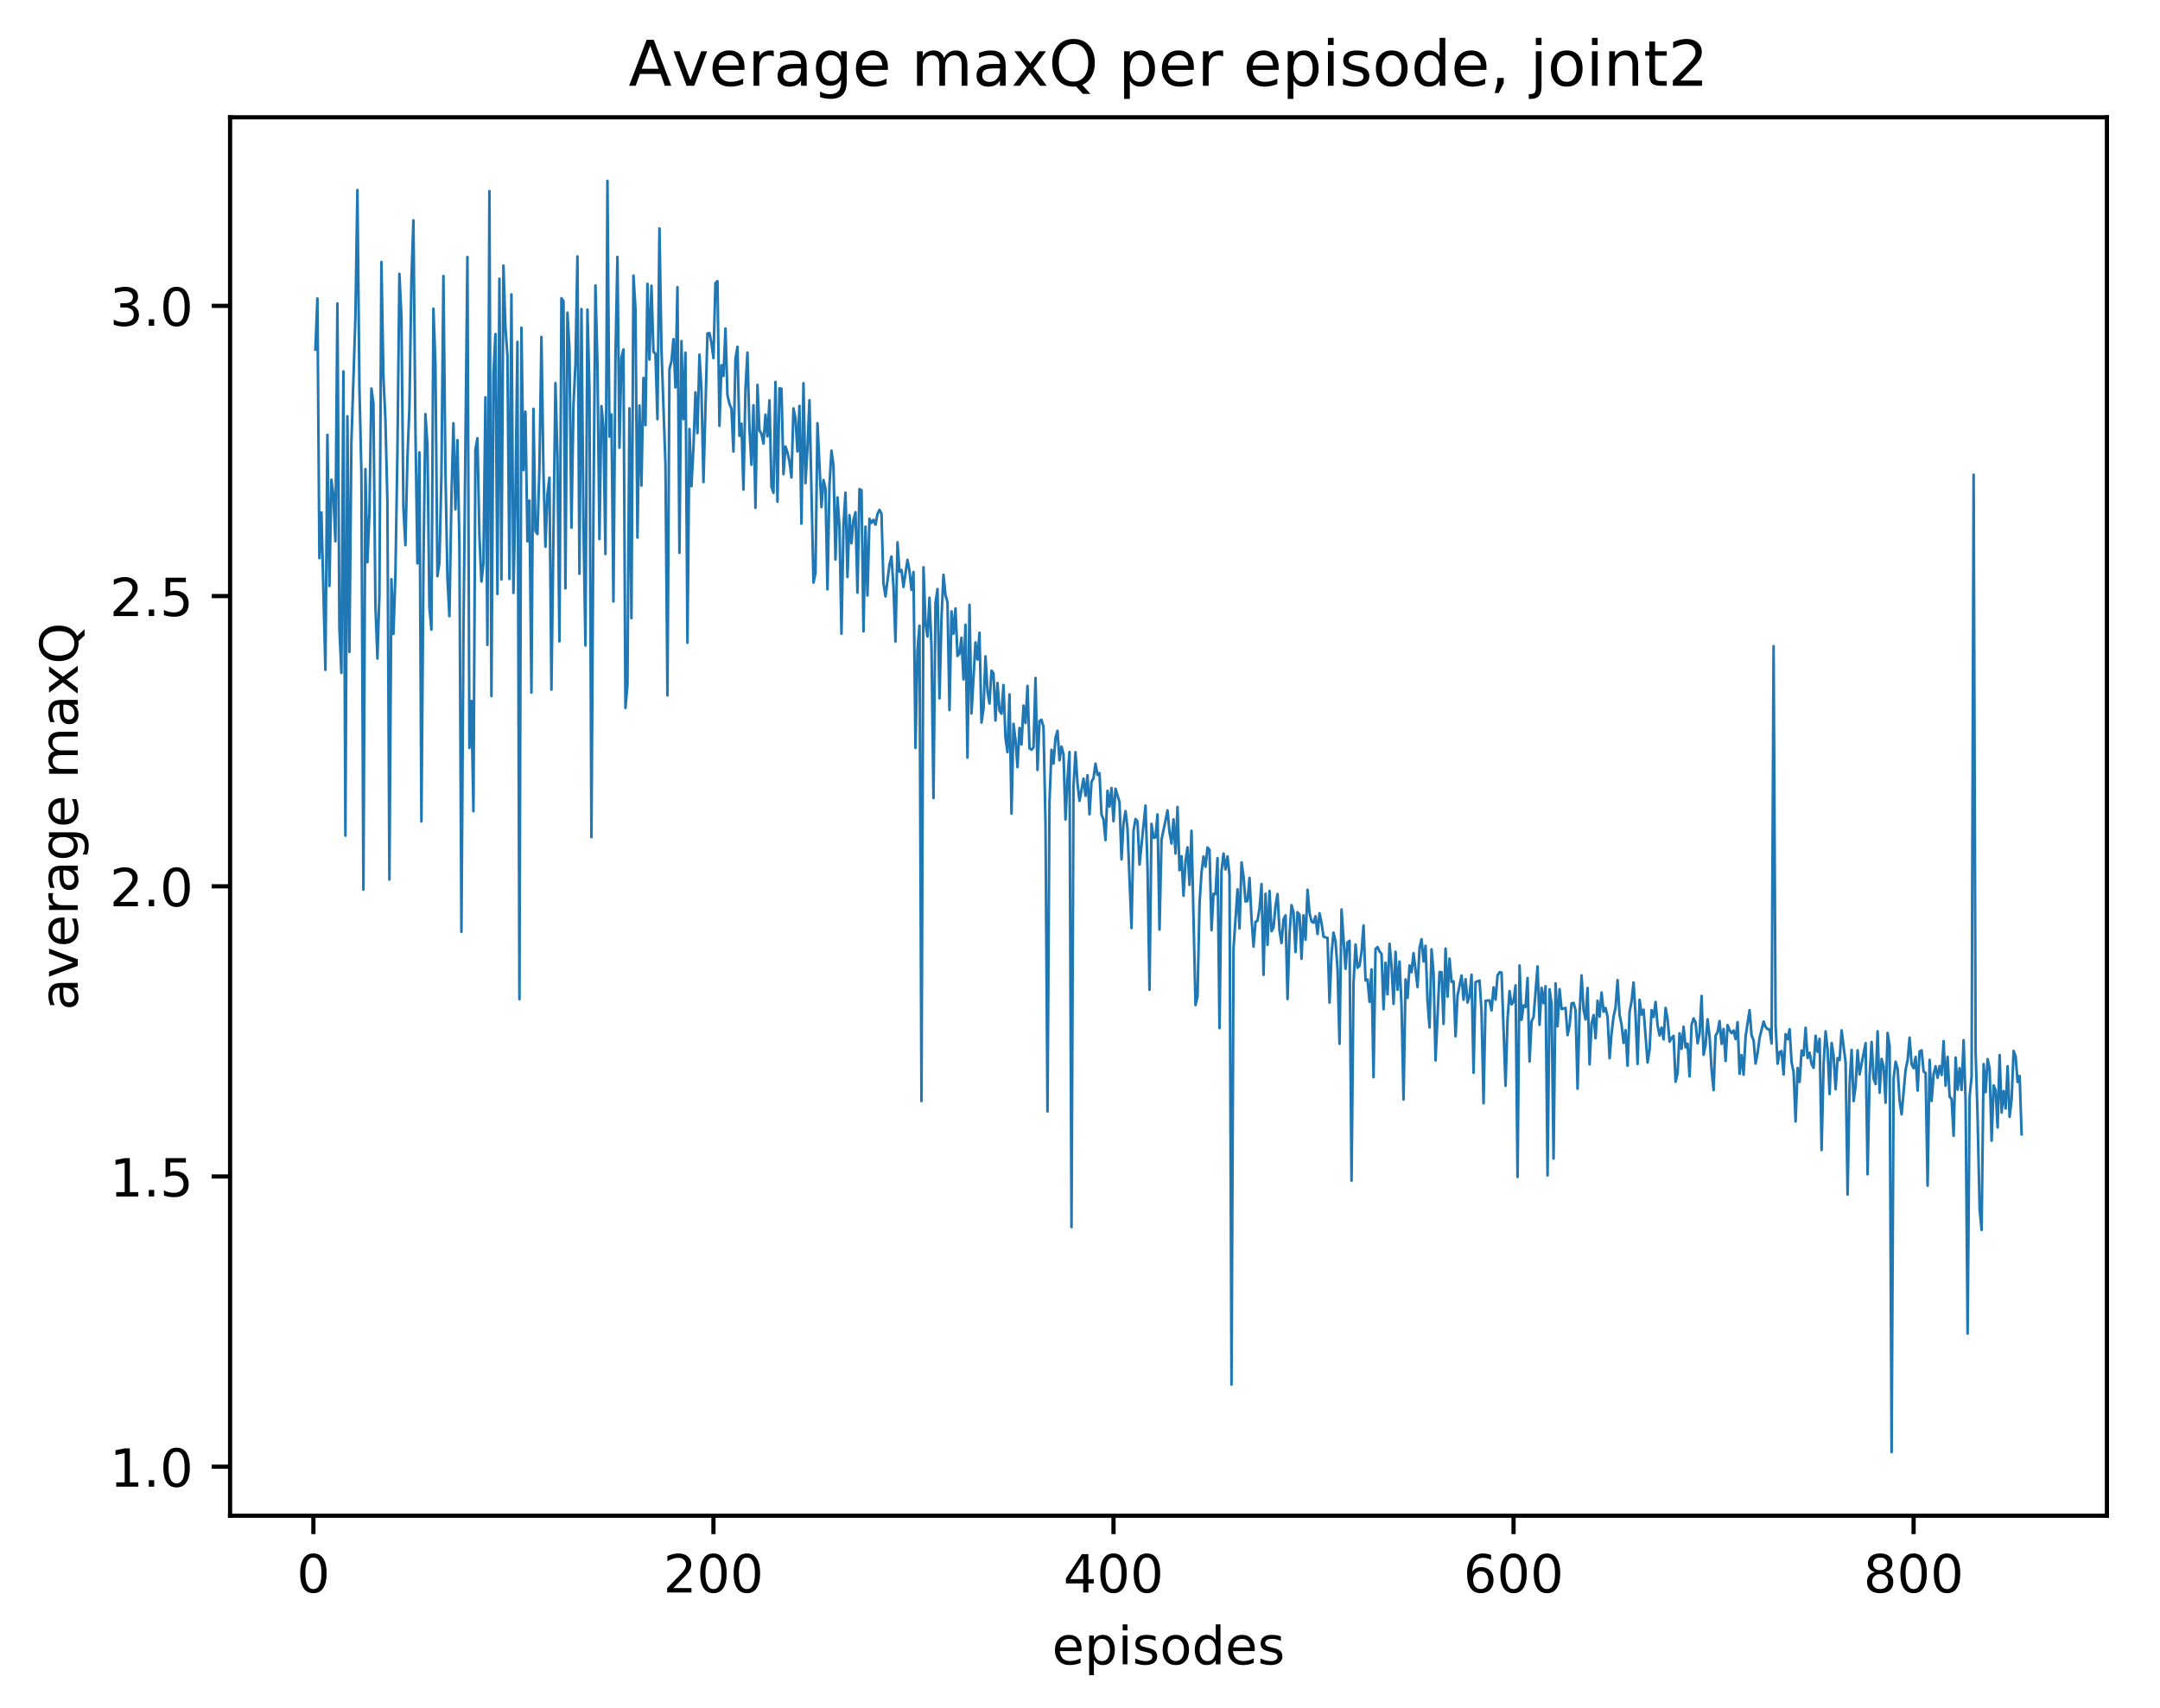 <?xml version="1.0" encoding="utf-8" standalone="no"?>
<!DOCTYPE svg PUBLIC "-//W3C//DTD SVG 1.1//EN"
  "http://www.w3.org/Graphics/SVG/1.1/DTD/svg11.dtd">
<!-- Created with matplotlib (http://matplotlib.org/) -->
<svg height="325pt" version="1.1" viewBox="0 0 411 325" width="411pt" xmlns="http://www.w3.org/2000/svg" xmlns:xlink="http://www.w3.org/1999/xlink">
 <defs>
  <style type="text/css">
*{stroke-linecap:butt;stroke-linejoin:round;}
  </style>
 </defs>
 <g id="figure_1">
  <g id="patch_1">
   <path d="M 0 325.986 
L 411.601 325.986 
L 411.601 0 
L 0 0 
z
" style="fill:#ffffff;"/>
  </g>
  <g id="axes_1">
   <g id="patch_2">
    <path d="M 43.781 288.43 
L 400.901 288.43 
L 400.901 22.318 
L 43.781 22.318 
z
" style="fill:#ffffff;"/>
   </g>
   <g id="matplotlib.axis_1">
    <g id="xtick_1">
     <g id="line2d_1">
      <defs>
       <path d="M 0 0 
L 0 3.5 
" id="m88c38d9774" style="stroke:#000000;stroke-width:0.8;"/>
      </defs>
      <g>
       <use style="stroke:#000000;stroke-width:0.8;" x="59.633" xlink:href="#m88c38d9774" y="288.43"/>
      </g>
     </g>
     <g id="text_1">
      <!-- 0 -->
      <defs>
       <path d="M 31.781 66.406 
Q 24.172 66.406 20.328 58.906 
Q 16.5 51.422 16.5 36.375 
Q 16.5 21.391 20.328 13.891 
Q 24.172 6.391 31.781 6.391 
Q 39.453 6.391 43.281 13.891 
Q 47.125 21.391 47.125 36.375 
Q 47.125 51.422 43.281 58.906 
Q 39.453 66.406 31.781 66.406 
z
M 31.781 74.219 
Q 44.047 74.219 50.516 64.516 
Q 56.984 54.828 56.984 36.375 
Q 56.984 17.969 50.516 8.266 
Q 44.047 -1.422 31.781 -1.422 
Q 19.531 -1.422 13.062 8.266 
Q 6.594 17.969 6.594 36.375 
Q 6.594 54.828 13.062 64.516 
Q 19.531 74.219 31.781 74.219 
z
" id="DejaVuSans-30"/>
      </defs>
      <g transform="translate(56.452 303.029)scale(0.1 -0.1)">
       <use xlink:href="#DejaVuSans-30"/>
      </g>
     </g>
    </g>
    <g id="xtick_2">
     <g id="line2d_2">
      <g>
       <use style="stroke:#000000;stroke-width:0.8;" x="135.754" xlink:href="#m88c38d9774" y="288.43"/>
      </g>
     </g>
     <g id="text_2">
      <!-- 200 -->
      <defs>
       <path d="M 19.188 8.297 
L 53.609 8.297 
L 53.609 0 
L 7.328 0 
L 7.328 8.297 
Q 12.938 14.109 22.625 23.891 
Q 32.328 33.688 34.812 36.531 
Q 39.547 41.844 41.422 45.531 
Q 43.312 49.219 43.312 52.781 
Q 43.312 58.594 39.234 62.25 
Q 35.156 65.922 28.609 65.922 
Q 23.969 65.922 18.812 64.312 
Q 13.672 62.703 7.812 59.422 
L 7.812 69.391 
Q 13.766 71.781 18.938 73 
Q 24.125 74.219 28.422 74.219 
Q 39.75 74.219 46.484 68.547 
Q 53.219 62.891 53.219 53.422 
Q 53.219 48.922 51.531 44.891 
Q 49.859 40.875 45.406 35.406 
Q 44.188 33.984 37.641 27.219 
Q 31.109 20.453 19.188 8.297 
z
" id="DejaVuSans-32"/>
      </defs>
      <g transform="translate(126.21 303.029)scale(0.1 -0.1)">
       <use xlink:href="#DejaVuSans-32"/>
       <use x="63.623" xlink:href="#DejaVuSans-30"/>
       <use x="127.246" xlink:href="#DejaVuSans-30"/>
      </g>
     </g>
    </g>
    <g id="xtick_3">
     <g id="line2d_3">
      <g>
       <use style="stroke:#000000;stroke-width:0.8;" x="211.875" xlink:href="#m88c38d9774" y="288.43"/>
      </g>
     </g>
     <g id="text_3">
      <!-- 400 -->
      <defs>
       <path d="M 37.797 64.312 
L 12.891 25.391 
L 37.797 25.391 
z
M 35.203 72.906 
L 47.609 72.906 
L 47.609 25.391 
L 58.016 25.391 
L 58.016 17.188 
L 47.609 17.188 
L 47.609 0 
L 37.797 0 
L 37.797 17.188 
L 4.891 17.188 
L 4.891 26.703 
z
" id="DejaVuSans-34"/>
      </defs>
      <g transform="translate(202.331 303.029)scale(0.1 -0.1)">
       <use xlink:href="#DejaVuSans-34"/>
       <use x="63.623" xlink:href="#DejaVuSans-30"/>
       <use x="127.246" xlink:href="#DejaVuSans-30"/>
      </g>
     </g>
    </g>
    <g id="xtick_4">
     <g id="line2d_4">
      <g>
       <use style="stroke:#000000;stroke-width:0.8;" x="287.995" xlink:href="#m88c38d9774" y="288.43"/>
      </g>
     </g>
     <g id="text_4">
      <!-- 600 -->
      <defs>
       <path d="M 33.016 40.375 
Q 26.375 40.375 22.484 35.828 
Q 18.609 31.297 18.609 23.391 
Q 18.609 15.531 22.484 10.953 
Q 26.375 6.391 33.016 6.391 
Q 39.656 6.391 43.531 10.953 
Q 47.406 15.531 47.406 23.391 
Q 47.406 31.297 43.531 35.828 
Q 39.656 40.375 33.016 40.375 
z
M 52.594 71.297 
L 52.594 62.312 
Q 48.875 64.062 45.094 64.984 
Q 41.312 65.922 37.594 65.922 
Q 27.828 65.922 22.672 59.328 
Q 17.531 52.734 16.797 39.406 
Q 19.672 43.656 24.016 45.922 
Q 28.375 48.188 33.594 48.188 
Q 44.578 48.188 50.953 41.516 
Q 57.328 34.859 57.328 23.391 
Q 57.328 12.156 50.688 5.359 
Q 44.047 -1.422 33.016 -1.422 
Q 20.359 -1.422 13.672 8.266 
Q 6.984 17.969 6.984 36.375 
Q 6.984 53.656 15.188 63.938 
Q 23.391 74.219 37.203 74.219 
Q 40.922 74.219 44.703 73.484 
Q 48.484 72.75 52.594 71.297 
z
" id="DejaVuSans-36"/>
      </defs>
      <g transform="translate(278.452 303.029)scale(0.1 -0.1)">
       <use xlink:href="#DejaVuSans-36"/>
       <use x="63.623" xlink:href="#DejaVuSans-30"/>
       <use x="127.246" xlink:href="#DejaVuSans-30"/>
      </g>
     </g>
    </g>
    <g id="xtick_5">
     <g id="line2d_5">
      <g>
       <use style="stroke:#000000;stroke-width:0.8;" x="364.116" xlink:href="#m88c38d9774" y="288.43"/>
      </g>
     </g>
     <g id="text_5">
      <!-- 800 -->
      <defs>
       <path d="M 31.781 34.625 
Q 24.75 34.625 20.719 30.859 
Q 16.703 27.094 16.703 20.516 
Q 16.703 13.922 20.719 10.156 
Q 24.75 6.391 31.781 6.391 
Q 38.812 6.391 42.859 10.172 
Q 46.922 13.969 46.922 20.516 
Q 46.922 27.094 42.891 30.859 
Q 38.875 34.625 31.781 34.625 
z
M 21.922 38.812 
Q 15.578 40.375 12.031 44.719 
Q 8.5 49.078 8.5 55.328 
Q 8.5 64.062 14.719 69.141 
Q 20.953 74.219 31.781 74.219 
Q 42.672 74.219 48.875 69.141 
Q 55.078 64.062 55.078 55.328 
Q 55.078 49.078 51.531 44.719 
Q 48 40.375 41.703 38.812 
Q 48.828 37.156 52.797 32.312 
Q 56.781 27.484 56.781 20.516 
Q 56.781 9.906 50.312 4.234 
Q 43.844 -1.422 31.781 -1.422 
Q 19.734 -1.422 13.25 4.234 
Q 6.781 9.906 6.781 20.516 
Q 6.781 27.484 10.781 32.312 
Q 14.797 37.156 21.922 38.812 
z
M 18.312 54.391 
Q 18.312 48.734 21.844 45.562 
Q 25.391 42.391 31.781 42.391 
Q 38.141 42.391 41.719 45.562 
Q 45.312 48.734 45.312 54.391 
Q 45.312 60.062 41.719 63.234 
Q 38.141 66.406 31.781 66.406 
Q 25.391 66.406 21.844 63.234 
Q 18.312 60.062 18.312 54.391 
z
" id="DejaVuSans-38"/>
      </defs>
      <g transform="translate(354.572 303.029)scale(0.1 -0.1)">
       <use xlink:href="#DejaVuSans-38"/>
       <use x="63.623" xlink:href="#DejaVuSans-30"/>
       <use x="127.246" xlink:href="#DejaVuSans-30"/>
      </g>
     </g>
    </g>
    <g id="text_6">
     <!-- episodes -->
     <defs>
      <path d="M 56.203 29.594 
L 56.203 25.203 
L 14.891 25.203 
Q 15.484 15.922 20.484 11.062 
Q 25.484 6.203 34.422 6.203 
Q 39.594 6.203 44.453 7.469 
Q 49.312 8.734 54.109 11.281 
L 54.109 2.781 
Q 49.266 0.734 44.188 -0.344 
Q 39.109 -1.422 33.891 -1.422 
Q 20.797 -1.422 13.156 6.188 
Q 5.516 13.812 5.516 26.812 
Q 5.516 40.234 12.766 48.109 
Q 20.016 56 32.328 56 
Q 43.359 56 49.781 48.891 
Q 56.203 41.797 56.203 29.594 
z
M 47.219 32.234 
Q 47.125 39.594 43.094 43.984 
Q 39.062 48.391 32.422 48.391 
Q 24.906 48.391 20.391 44.141 
Q 15.875 39.891 15.188 32.172 
z
" id="DejaVuSans-65"/>
      <path d="M 18.109 8.203 
L 18.109 -20.797 
L 9.078 -20.797 
L 9.078 54.688 
L 18.109 54.688 
L 18.109 46.391 
Q 20.953 51.266 25.266 53.625 
Q 29.594 56 35.594 56 
Q 45.562 56 51.781 48.094 
Q 58.016 40.188 58.016 27.297 
Q 58.016 14.406 51.781 6.484 
Q 45.562 -1.422 35.594 -1.422 
Q 29.594 -1.422 25.266 0.953 
Q 20.953 3.328 18.109 8.203 
z
M 48.688 27.297 
Q 48.688 37.203 44.609 42.844 
Q 40.531 48.484 33.406 48.484 
Q 26.266 48.484 22.188 42.844 
Q 18.109 37.203 18.109 27.297 
Q 18.109 17.391 22.188 11.75 
Q 26.266 6.109 33.406 6.109 
Q 40.531 6.109 44.609 11.75 
Q 48.688 17.391 48.688 27.297 
z
" id="DejaVuSans-70"/>
      <path d="M 9.422 54.688 
L 18.406 54.688 
L 18.406 0 
L 9.422 0 
z
M 9.422 75.984 
L 18.406 75.984 
L 18.406 64.594 
L 9.422 64.594 
z
" id="DejaVuSans-69"/>
      <path d="M 44.281 53.078 
L 44.281 44.578 
Q 40.484 46.531 36.375 47.5 
Q 32.281 48.484 27.875 48.484 
Q 21.188 48.484 17.844 46.438 
Q 14.5 44.391 14.5 40.281 
Q 14.5 37.156 16.891 35.375 
Q 19.281 33.594 26.516 31.984 
L 29.594 31.297 
Q 39.156 29.25 43.188 25.516 
Q 47.219 21.781 47.219 15.094 
Q 47.219 7.469 41.188 3.016 
Q 35.156 -1.422 24.609 -1.422 
Q 20.219 -1.422 15.453 -0.562 
Q 10.688 0.297 5.422 2 
L 5.422 11.281 
Q 10.406 8.688 15.234 7.391 
Q 20.062 6.109 24.812 6.109 
Q 31.156 6.109 34.562 8.281 
Q 37.984 10.453 37.984 14.406 
Q 37.984 18.062 35.516 20.016 
Q 33.062 21.969 24.703 23.781 
L 21.578 24.516 
Q 13.234 26.266 9.516 29.906 
Q 5.812 33.547 5.812 39.891 
Q 5.812 47.609 11.281 51.797 
Q 16.75 56 26.812 56 
Q 31.781 56 36.172 55.266 
Q 40.578 54.547 44.281 53.078 
z
" id="DejaVuSans-73"/>
      <path d="M 30.609 48.391 
Q 23.391 48.391 19.188 42.75 
Q 14.984 37.109 14.984 27.297 
Q 14.984 17.484 19.156 11.844 
Q 23.344 6.203 30.609 6.203 
Q 37.797 6.203 41.984 11.859 
Q 46.188 17.531 46.188 27.297 
Q 46.188 37.016 41.984 42.703 
Q 37.797 48.391 30.609 48.391 
z
M 30.609 56 
Q 42.328 56 49.016 48.375 
Q 55.719 40.766 55.719 27.297 
Q 55.719 13.875 49.016 6.219 
Q 42.328 -1.422 30.609 -1.422 
Q 18.844 -1.422 12.172 6.219 
Q 5.516 13.875 5.516 27.297 
Q 5.516 40.766 12.172 48.375 
Q 18.844 56 30.609 56 
z
" id="DejaVuSans-6f"/>
      <path d="M 45.406 46.391 
L 45.406 75.984 
L 54.391 75.984 
L 54.391 0 
L 45.406 0 
L 45.406 8.203 
Q 42.578 3.328 38.25 0.953 
Q 33.938 -1.422 27.875 -1.422 
Q 17.969 -1.422 11.734 6.484 
Q 5.516 14.406 5.516 27.297 
Q 5.516 40.188 11.734 48.094 
Q 17.969 56 27.875 56 
Q 33.938 56 38.25 53.625 
Q 42.578 51.266 45.406 46.391 
z
M 14.797 27.297 
Q 14.797 17.391 18.875 11.75 
Q 22.953 6.109 30.078 6.109 
Q 37.203 6.109 41.297 11.75 
Q 45.406 17.391 45.406 27.297 
Q 45.406 37.203 41.297 42.844 
Q 37.203 48.484 30.078 48.484 
Q 22.953 48.484 18.875 42.844 
Q 14.797 37.203 14.797 27.297 
z
" id="DejaVuSans-64"/>
     </defs>
     <g transform="translate(200.182 316.707)scale(0.1 -0.1)">
      <use xlink:href="#DejaVuSans-65"/>
      <use x="61.523" xlink:href="#DejaVuSans-70"/>
      <use x="125" xlink:href="#DejaVuSans-69"/>
      <use x="152.783" xlink:href="#DejaVuSans-73"/>
      <use x="204.883" xlink:href="#DejaVuSans-6f"/>
      <use x="266.064" xlink:href="#DejaVuSans-64"/>
      <use x="329.541" xlink:href="#DejaVuSans-65"/>
      <use x="391.064" xlink:href="#DejaVuSans-73"/>
     </g>
    </g>
   </g>
   <g id="matplotlib.axis_2">
    <g id="ytick_1">
     <g id="line2d_6">
      <defs>
       <path d="M 0 0 
L -3.5 0 
" id="m5416a10306" style="stroke:#000000;stroke-width:0.8;"/>
      </defs>
      <g>
       <use style="stroke:#000000;stroke-width:0.8;" x="43.781" xlink:href="#m5416a10306" y="279.105"/>
      </g>
     </g>
     <g id="text_7">
      <!-- 1.0 -->
      <defs>
       <path d="M 12.406 8.297 
L 28.516 8.297 
L 28.516 63.922 
L 10.984 60.406 
L 10.984 69.391 
L 28.422 72.906 
L 38.281 72.906 
L 38.281 8.297 
L 54.391 8.297 
L 54.391 0 
L 12.406 0 
z
" id="DejaVuSans-31"/>
       <path d="M 10.688 12.406 
L 21 12.406 
L 21 0 
L 10.688 0 
z
" id="DejaVuSans-2e"/>
      </defs>
      <g transform="translate(20.878 282.904)scale(0.1 -0.1)">
       <use xlink:href="#DejaVuSans-31"/>
       <use x="63.623" xlink:href="#DejaVuSans-2e"/>
       <use x="95.41" xlink:href="#DejaVuSans-30"/>
      </g>
     </g>
    </g>
    <g id="ytick_2">
     <g id="line2d_7">
      <g>
       <use style="stroke:#000000;stroke-width:0.8;" x="43.781" xlink:href="#m5416a10306" y="223.879"/>
      </g>
     </g>
     <g id="text_8">
      <!-- 1.5 -->
      <defs>
       <path d="M 10.797 72.906 
L 49.516 72.906 
L 49.516 64.594 
L 19.828 64.594 
L 19.828 46.734 
Q 21.969 47.469 24.109 47.828 
Q 26.266 48.188 28.422 48.188 
Q 40.625 48.188 47.75 41.5 
Q 54.891 34.812 54.891 23.391 
Q 54.891 11.625 47.562 5.094 
Q 40.234 -1.422 26.906 -1.422 
Q 22.312 -1.422 17.547 -0.641 
Q 12.797 0.141 7.719 1.703 
L 7.719 11.625 
Q 12.109 9.234 16.797 8.062 
Q 21.484 6.891 26.703 6.891 
Q 35.156 6.891 40.078 11.328 
Q 45.016 15.766 45.016 23.391 
Q 45.016 31 40.078 35.438 
Q 35.156 39.891 26.703 39.891 
Q 22.75 39.891 18.812 39.016 
Q 14.891 38.141 10.797 36.281 
z
" id="DejaVuSans-35"/>
      </defs>
      <g transform="translate(20.878 227.678)scale(0.1 -0.1)">
       <use xlink:href="#DejaVuSans-31"/>
       <use x="63.623" xlink:href="#DejaVuSans-2e"/>
       <use x="95.41" xlink:href="#DejaVuSans-35"/>
      </g>
     </g>
    </g>
    <g id="ytick_3">
     <g id="line2d_8">
      <g>
       <use style="stroke:#000000;stroke-width:0.8;" x="43.781" xlink:href="#m5416a10306" y="168.653"/>
      </g>
     </g>
     <g id="text_9">
      <!-- 2.0 -->
      <g transform="translate(20.878 172.453)scale(0.1 -0.1)">
       <use xlink:href="#DejaVuSans-32"/>
       <use x="63.623" xlink:href="#DejaVuSans-2e"/>
       <use x="95.41" xlink:href="#DejaVuSans-30"/>
      </g>
     </g>
    </g>
    <g id="ytick_4">
     <g id="line2d_9">
      <g>
       <use style="stroke:#000000;stroke-width:0.8;" x="43.781" xlink:href="#m5416a10306" y="113.427"/>
      </g>
     </g>
     <g id="text_10">
      <!-- 2.5 -->
      <g transform="translate(20.878 117.227)scale(0.1 -0.1)">
       <use xlink:href="#DejaVuSans-32"/>
       <use x="63.623" xlink:href="#DejaVuSans-2e"/>
       <use x="95.41" xlink:href="#DejaVuSans-35"/>
      </g>
     </g>
    </g>
    <g id="ytick_5">
     <g id="line2d_10">
      <g>
       <use style="stroke:#000000;stroke-width:0.8;" x="43.781" xlink:href="#m5416a10306" y="58.201"/>
      </g>
     </g>
     <g id="text_11">
      <!-- 3.0 -->
      <defs>
       <path d="M 40.578 39.312 
Q 47.656 37.797 51.625 33 
Q 55.609 28.219 55.609 21.188 
Q 55.609 10.406 48.188 4.484 
Q 40.766 -1.422 27.094 -1.422 
Q 22.516 -1.422 17.656 -0.516 
Q 12.797 0.391 7.625 2.203 
L 7.625 11.719 
Q 11.719 9.328 16.594 8.109 
Q 21.484 6.891 26.812 6.891 
Q 36.078 6.891 40.938 10.547 
Q 45.797 14.203 45.797 21.188 
Q 45.797 27.641 41.281 31.266 
Q 36.766 34.906 28.719 34.906 
L 20.219 34.906 
L 20.219 43.016 
L 29.109 43.016 
Q 36.375 43.016 40.234 45.922 
Q 44.094 48.828 44.094 54.297 
Q 44.094 59.906 40.109 62.906 
Q 36.141 65.922 28.719 65.922 
Q 24.656 65.922 20.016 65.031 
Q 15.375 64.156 9.812 62.312 
L 9.812 71.094 
Q 15.438 72.656 20.344 73.438 
Q 25.25 74.219 29.594 74.219 
Q 40.828 74.219 47.359 69.109 
Q 53.906 64.016 53.906 55.328 
Q 53.906 49.266 50.438 45.094 
Q 46.969 40.922 40.578 39.312 
z
" id="DejaVuSans-33"/>
      </defs>
      <g transform="translate(20.878 62.001)scale(0.1 -0.1)">
       <use xlink:href="#DejaVuSans-33"/>
       <use x="63.623" xlink:href="#DejaVuSans-2e"/>
       <use x="95.41" xlink:href="#DejaVuSans-30"/>
      </g>
     </g>
    </g>
    <g id="text_12">
     <!-- average maxQ -->
     <defs>
      <path d="M 34.281 27.484 
Q 23.391 27.484 19.188 25 
Q 14.984 22.516 14.984 16.5 
Q 14.984 11.719 18.141 8.906 
Q 21.297 6.109 26.703 6.109 
Q 34.188 6.109 38.703 11.406 
Q 43.219 16.703 43.219 25.484 
L 43.219 27.484 
z
M 52.203 31.203 
L 52.203 0 
L 43.219 0 
L 43.219 8.297 
Q 40.141 3.328 35.547 0.953 
Q 30.953 -1.422 24.312 -1.422 
Q 15.922 -1.422 10.953 3.297 
Q 6 8.016 6 15.922 
Q 6 25.141 12.172 29.828 
Q 18.359 34.516 30.609 34.516 
L 43.219 34.516 
L 43.219 35.406 
Q 43.219 41.609 39.141 45 
Q 35.062 48.391 27.688 48.391 
Q 23 48.391 18.547 47.266 
Q 14.109 46.141 10.016 43.891 
L 10.016 52.203 
Q 14.938 54.109 19.578 55.047 
Q 24.219 56 28.609 56 
Q 40.484 56 46.344 49.844 
Q 52.203 43.703 52.203 31.203 
z
" id="DejaVuSans-61"/>
      <path d="M 2.984 54.688 
L 12.5 54.688 
L 29.594 8.797 
L 46.688 54.688 
L 56.203 54.688 
L 35.688 0 
L 23.484 0 
z
" id="DejaVuSans-76"/>
      <path d="M 41.109 46.297 
Q 39.594 47.172 37.812 47.578 
Q 36.031 48 33.891 48 
Q 26.266 48 22.188 43.047 
Q 18.109 38.094 18.109 28.812 
L 18.109 0 
L 9.078 0 
L 9.078 54.688 
L 18.109 54.688 
L 18.109 46.188 
Q 20.953 51.172 25.484 53.578 
Q 30.031 56 36.531 56 
Q 37.453 56 38.578 55.875 
Q 39.703 55.766 41.062 55.516 
z
" id="DejaVuSans-72"/>
      <path d="M 45.406 27.984 
Q 45.406 37.75 41.375 43.109 
Q 37.359 48.484 30.078 48.484 
Q 22.859 48.484 18.828 43.109 
Q 14.797 37.75 14.797 27.984 
Q 14.797 18.266 18.828 12.891 
Q 22.859 7.516 30.078 7.516 
Q 37.359 7.516 41.375 12.891 
Q 45.406 18.266 45.406 27.984 
z
M 54.391 6.781 
Q 54.391 -7.172 48.188 -13.984 
Q 42 -20.797 29.203 -20.797 
Q 24.469 -20.797 20.266 -20.094 
Q 16.062 -19.391 12.109 -17.922 
L 12.109 -9.188 
Q 16.062 -11.328 19.922 -12.344 
Q 23.781 -13.375 27.781 -13.375 
Q 36.625 -13.375 41.016 -8.766 
Q 45.406 -4.156 45.406 5.172 
L 45.406 9.625 
Q 42.625 4.781 38.281 2.391 
Q 33.938 0 27.875 0 
Q 17.828 0 11.672 7.656 
Q 5.516 15.328 5.516 27.984 
Q 5.516 40.672 11.672 48.328 
Q 17.828 56 27.875 56 
Q 33.938 56 38.281 53.609 
Q 42.625 51.219 45.406 46.391 
L 45.406 54.688 
L 54.391 54.688 
z
" id="DejaVuSans-67"/>
      <path id="DejaVuSans-20"/>
      <path d="M 52 44.188 
Q 55.375 50.25 60.062 53.125 
Q 64.75 56 71.094 56 
Q 79.641 56 84.281 50.016 
Q 88.922 44.047 88.922 33.016 
L 88.922 0 
L 79.891 0 
L 79.891 32.719 
Q 79.891 40.578 77.094 44.375 
Q 74.312 48.188 68.609 48.188 
Q 61.625 48.188 57.562 43.547 
Q 53.516 38.922 53.516 30.906 
L 53.516 0 
L 44.484 0 
L 44.484 32.719 
Q 44.484 40.625 41.703 44.406 
Q 38.922 48.188 33.109 48.188 
Q 26.219 48.188 22.156 43.531 
Q 18.109 38.875 18.109 30.906 
L 18.109 0 
L 9.078 0 
L 9.078 54.688 
L 18.109 54.688 
L 18.109 46.188 
Q 21.188 51.219 25.484 53.609 
Q 29.781 56 35.688 56 
Q 41.656 56 45.828 52.969 
Q 50 49.953 52 44.188 
z
" id="DejaVuSans-6d"/>
      <path d="M 54.891 54.688 
L 35.109 28.078 
L 55.906 0 
L 45.312 0 
L 29.391 21.484 
L 13.484 0 
L 2.875 0 
L 24.125 28.609 
L 4.688 54.688 
L 15.281 54.688 
L 29.781 35.203 
L 44.281 54.688 
z
" id="DejaVuSans-78"/>
      <path d="M 39.406 66.219 
Q 28.656 66.219 22.328 58.203 
Q 16.016 50.203 16.016 36.375 
Q 16.016 22.609 22.328 14.594 
Q 28.656 6.594 39.406 6.594 
Q 50.141 6.594 56.422 14.594 
Q 62.703 22.609 62.703 36.375 
Q 62.703 50.203 56.422 58.203 
Q 50.141 66.219 39.406 66.219 
z
M 53.219 1.312 
L 66.219 -12.891 
L 54.297 -12.891 
L 43.5 -1.219 
Q 41.891 -1.312 41.031 -1.359 
Q 40.188 -1.422 39.406 -1.422 
Q 24.031 -1.422 14.812 8.859 
Q 5.609 19.141 5.609 36.375 
Q 5.609 53.656 14.812 63.938 
Q 24.031 74.219 39.406 74.219 
Q 54.734 74.219 63.906 63.938 
Q 73.094 53.656 73.094 36.375 
Q 73.094 23.688 67.984 14.641 
Q 62.891 5.609 53.219 1.312 
z
" id="DejaVuSans-51"/>
     </defs>
     <g transform="translate(14.798 192.263)rotate(-90)scale(0.1 -0.1)">
      <use xlink:href="#DejaVuSans-61"/>
      <use x="61.279" xlink:href="#DejaVuSans-76"/>
      <use x="120.459" xlink:href="#DejaVuSans-65"/>
      <use x="181.982" xlink:href="#DejaVuSans-72"/>
      <use x="223.096" xlink:href="#DejaVuSans-61"/>
      <use x="284.375" xlink:href="#DejaVuSans-67"/>
      <use x="347.852" xlink:href="#DejaVuSans-65"/>
      <use x="409.375" xlink:href="#DejaVuSans-20"/>
      <use x="441.162" xlink:href="#DejaVuSans-6d"/>
      <use x="538.574" xlink:href="#DejaVuSans-61"/>
      <use x="599.854" xlink:href="#DejaVuSans-78"/>
      <use x="659.033" xlink:href="#DejaVuSans-51"/>
     </g>
    </g>
   </g>
   <g id="line2d_11">
    <path clip-path="url(#pc6d14c8f01)" d="M 60.014 66.499 
L 60.395 56.8 
L 60.775 106.213 
L 61.156 97.512 
L 61.917 127.467 
L 62.298 82.748 
L 62.678 111.494 
L 63.059 91.292 
L 63.439 94.242 
L 63.82 102.983 
L 64.201 57.757 
L 64.581 119.581 
L 64.962 128.062 
L 65.342 70.68 
L 65.723 159.018 
L 66.104 79.218 
L 66.484 124.06 
L 66.865 84.074 
L 67.626 60.352 
L 68.007 36.163 
L 68.387 73.652 
L 68.768 90.13 
L 69.148 169.286 
L 69.529 89.276 
L 69.91 106.99 
L 70.29 97.676 
L 70.671 73.928 
L 71.051 76.793 
L 71.432 115.083 
L 71.813 125.315 
L 72.193 113.155 
L 72.574 49.869 
L 72.954 71.685 
L 73.335 79.78 
L 73.716 95.654 
L 74.096 167.374 
L 74.477 110.221 
L 74.858 120.621 
L 75.238 109.372 
L 75.619 86.04 
L 75.999 52.121 
L 76.38 60.335 
L 76.761 96.595 
L 77.141 103.748 
L 77.522 87.292 
L 77.902 77.506 
L 78.283 53.373 
L 78.664 41.925 
L 79.044 81.412 
L 79.425 107.203 
L 79.805 86.085 
L 80.186 156.313 
L 80.567 108.173 
L 80.947 78.797 
L 81.328 84.62 
L 81.708 115.515 
L 82.089 119.809 
L 82.47 58.735 
L 82.85 69.353 
L 83.231 109.64 
L 83.611 107.012 
L 83.992 90.615 
L 84.373 52.521 
L 84.753 89.265 
L 85.134 109.891 
L 85.514 117.259 
L 85.895 94.797 
L 86.276 80.534 
L 86.656 96.897 
L 87.037 83.771 
L 87.417 103.924 
L 87.798 177.326 
L 88.179 121.033 
L 88.94 48.904 
L 89.32 142.309 
L 89.701 133.399 
L 90.082 154.371 
L 90.462 85.546 
L 90.843 83.399 
L 91.223 102.004 
L 91.604 110.657 
L 91.985 107.264 
L 92.365 75.598 
L 92.746 122.709 
L 93.126 36.348 
L 93.507 132.462 
L 93.888 71.424 
L 94.268 63.562 
L 94.649 113.023 
L 95.029 53.03 
L 95.41 110.276 
L 95.791 50.539 
L 96.171 62.305 
L 96.552 67.654 
L 96.932 110.155 
L 97.313 56.016 
L 97.694 112.824 
L 98.074 95.417 
L 98.455 65.052 
L 98.836 190.136 
L 99.216 62.378 
L 99.597 89.44 
L 99.977 78.347 
L 100.358 102.989 
L 100.739 95.257 
L 101.119 131.791 
L 101.5 77.789 
L 101.88 101.037 
L 102.261 101.621 
L 102.642 89.038 
L 103.022 64.12 
L 103.403 89.571 
L 103.783 104.035 
L 104.164 94.093 
L 104.545 90.893 
L 104.925 131.233 
L 105.686 72.892 
L 106.067 86.754 
L 106.448 122.045 
L 106.828 56.753 
L 107.209 57.311 
L 107.589 111.955 
L 107.97 59.503 
L 108.351 66.489 
L 108.731 100.416 
L 109.112 77.278 
L 109.492 69.394 
L 109.873 48.787 
L 110.254 109.184 
L 110.634 58.824 
L 111.015 99.203 
L 111.395 122.82 
L 111.776 58.914 
L 112.157 74.037 
L 112.537 159.309 
L 112.918 97.351 
L 113.298 54.307 
L 113.679 69.334 
L 114.06 102.58 
L 114.44 77.274 
L 114.821 81.282 
L 115.201 105.423 
L 115.582 34.414 
L 115.963 83.071 
L 116.343 78.861 
L 116.724 114.448 
L 117.104 68.063 
L 117.485 48.886 
L 117.866 85.207 
L 118.246 68.022 
L 118.627 66.503 
L 119.007 134.706 
L 119.388 130.306 
L 119.769 77.702 
L 120.149 117.624 
L 120.53 52.447 
L 120.91 58.694 
L 121.291 102.293 
L 121.672 77.164 
L 122.052 92.406 
L 122.433 71.936 
L 122.814 80.908 
L 123.194 54.017 
L 123.575 68.432 
L 123.955 54.366 
L 124.336 66.952 
L 124.717 67.314 
L 125.097 79.75 
L 125.478 43.476 
L 125.858 66.284 
L 126.62 88.416 
L 127 132.32 
L 127.381 70.241 
L 127.761 68.765 
L 128.142 64.536 
L 128.523 73.72 
L 128.903 54.65 
L 129.284 105.186 
L 129.664 64.919 
L 130.045 79.757 
L 130.426 67.112 
L 130.806 122.299 
L 131.187 81.645 
L 131.567 92.54 
L 131.948 85.197 
L 132.329 74.66 
L 132.709 82.416 
L 133.09 67.489 
L 133.47 74.17 
L 133.851 91.735 
L 134.612 63.454 
L 134.993 63.393 
L 135.373 65.294 
L 135.754 68.14 
L 136.135 53.853 
L 136.515 53.505 
L 136.896 81.033 
L 137.276 69.497 
L 137.657 71.555 
L 138.038 62.505 
L 138.418 75.193 
L 138.799 76.845 
L 139.179 77.782 
L 139.56 85.925 
L 139.941 68.323 
L 140.321 66 
L 140.702 82.93 
L 141.082 80.645 
L 141.463 93.17 
L 141.844 74.121 
L 142.224 67.085 
L 142.605 81.549 
L 142.985 88.446 
L 143.366 77.112 
L 143.747 96.635 
L 144.127 73.249 
L 144.508 81.95 
L 144.888 82.494 
L 145.269 84.424 
L 145.65 78.909 
L 146.03 83.048 
L 146.411 76.191 
L 146.792 92.636 
L 147.172 93.781 
L 147.553 72.675 
L 147.933 95.458 
L 148.314 73.883 
L 148.695 73.986 
L 149.075 90.232 
L 149.456 84.971 
L 149.836 86.078 
L 150.217 87.811 
L 150.598 90.848 
L 150.978 77.722 
L 151.359 79.604 
L 151.739 85.902 
L 152.12 77.246 
L 152.501 99.636 
L 152.881 72.925 
L 153.262 91.944 
L 153.642 85.221 
L 154.023 76.156 
L 154.784 110.855 
L 155.165 109.062 
L 155.545 80.537 
L 156.307 96.503 
L 156.687 91.347 
L 157.068 92.967 
L 157.448 112.138 
L 157.829 92.36 
L 158.21 85.751 
L 158.59 88.6 
L 158.971 106.468 
L 159.351 94.649 
L 159.732 100.202 
L 160.113 120.583 
L 160.493 100.017 
L 160.874 93.736 
L 161.254 109.795 
L 161.635 98.03 
L 162.016 103.373 
L 162.396 98.978 
L 162.777 97.472 
L 163.157 112.784 
L 163.538 93.075 
L 163.919 93.295 
L 164.299 120.147 
L 164.68 100.223 
L 165.06 113.309 
L 165.441 98.717 
L 165.822 99.501 
L 166.202 98.909 
L 166.583 99.841 
L 166.963 97.824 
L 167.344 97.032 
L 167.725 97.756 
L 168.105 111.035 
L 168.486 113.496 
L 169.247 107.449 
L 169.628 105.901 
L 170.008 111.671 
L 170.389 122.076 
L 170.77 103.199 
L 171.15 108.78 
L 171.531 108.47 
L 171.911 111.686 
L 172.673 106.531 
L 173.053 108.581 
L 173.434 112.246 
L 173.814 108.869 
L 174.195 142.313 
L 174.576 123.79 
L 174.956 119.06 
L 175.337 209.518 
L 175.717 107.952 
L 176.098 118.52 
L 176.479 121.106 
L 176.859 113.747 
L 177.24 123.111 
L 177.62 151.858 
L 178.001 114.805 
L 178.382 112.094 
L 178.762 132.898 
L 179.143 117.657 
L 179.523 109.375 
L 179.904 113.275 
L 180.285 114.561 
L 180.665 135.123 
L 181.046 116.343 
L 181.426 120.577 
L 181.807 115.785 
L 182.188 124.822 
L 182.568 124.378 
L 182.949 121.353 
L 183.329 129.28 
L 183.71 118.883 
L 184.091 144.165 
L 184.471 115.095 
L 184.852 135.781 
L 185.613 122.239 
L 185.994 125.499 
L 186.374 120.388 
L 186.755 137.498 
L 187.135 134.86 
L 187.516 124.891 
L 187.897 131.515 
L 188.277 133.868 
L 188.658 127.628 
L 189.038 128.128 
L 189.419 137.091 
L 189.8 129.959 
L 190.18 135.205 
L 190.561 135.814 
L 190.941 130.361 
L 191.322 140.374 
L 191.703 143.132 
L 192.083 132.141 
L 192.464 154.829 
L 192.845 137.737 
L 193.225 140.793 
L 193.606 145.982 
L 193.986 138.521 
L 194.367 141.679 
L 194.748 134.271 
L 195.128 137.575 
L 195.509 130.52 
L 195.889 142.404 
L 196.27 142.664 
L 196.651 142.235 
L 197.031 129.007 
L 197.412 146.52 
L 197.792 137.227 
L 198.173 136.955 
L 198.554 138.335 
L 198.934 156.701 
L 199.315 211.496 
L 199.695 152.624 
L 200.076 142.681 
L 200.457 145.298 
L 200.837 140.381 
L 201.218 139.065 
L 201.598 144.678 
L 201.979 142.079 
L 202.36 143.507 
L 202.74 155.941 
L 203.121 148.227 
L 203.501 143.098 
L 203.882 233.507 
L 204.263 149.535 
L 204.643 143.136 
L 205.024 149.098 
L 205.404 152.403 
L 206.166 148.175 
L 206.546 151.435 
L 206.927 147.514 
L 207.307 154.958 
L 207.688 148.762 
L 208.069 148.074 
L 208.449 145.32 
L 208.83 147.443 
L 209.21 147.136 
L 209.591 155.002 
L 209.972 155.942 
L 210.352 159.862 
L 210.733 150.483 
L 211.113 153.468 
L 211.494 149.946 
L 211.875 156.266 
L 212.255 150.092 
L 213.016 152.622 
L 213.397 163.532 
L 213.778 156.66 
L 214.158 154.34 
L 214.539 157.677 
L 215.3 176.593 
L 215.681 158.098 
L 216.061 155.854 
L 216.442 156.294 
L 216.823 164.511 
L 217.964 153.303 
L 218.345 165.04 
L 218.726 188.338 
L 219.106 156.781 
L 219.487 159.409 
L 219.867 159.343 
L 220.248 154.976 
L 220.629 176.897 
L 221.009 159.793 
L 221.77 156.113 
L 222.151 154.203 
L 222.532 158.317 
L 222.912 160.521 
L 223.293 155.905 
L 223.673 162.407 
L 224.054 153.56 
L 224.435 165.589 
L 224.815 162.93 
L 225.196 170.447 
L 225.576 163.864 
L 225.957 161.243 
L 226.338 168.389 
L 226.718 158.09 
L 227.479 191.26 
L 227.86 189.626 
L 228.241 171.995 
L 228.621 166.081 
L 229.002 162.98 
L 229.382 164.918 
L 229.763 161.28 
L 230.144 161.737 
L 230.524 177.005 
L 230.905 170.065 
L 231.285 170.154 
L 231.666 163.3 
L 232.047 195.647 
L 232.427 165.744 
L 232.808 162.419 
L 233.188 165.44 
L 233.569 162.965 
L 233.95 166.484 
L 234.33 263.458 
L 234.711 180.486 
L 235.472 169.234 
L 235.853 176.658 
L 236.233 164.108 
L 236.614 166.797 
L 236.994 171.544 
L 237.375 171.446 
L 237.756 167.055 
L 238.136 174.733 
L 238.517 180.125 
L 238.897 175.435 
L 239.278 175.175 
L 239.659 172.882 
L 240.039 168.234 
L 240.42 185.506 
L 240.801 170.066 
L 241.181 179.793 
L 241.562 169.538 
L 241.942 177.206 
L 242.323 176.469 
L 242.704 172.416 
L 243.084 170.129 
L 243.465 177.063 
L 243.845 179.458 
L 244.226 174.97 
L 244.607 174.186 
L 244.987 190.104 
L 245.368 177.73 
L 245.748 172.24 
L 246.129 173.61 
L 246.51 181.169 
L 246.89 173.59 
L 247.271 174.069 
L 247.651 182.459 
L 248.032 174.172 
L 248.413 178.825 
L 248.793 169.319 
L 249.174 173.733 
L 249.554 175.337 
L 249.935 175.594 
L 250.316 174.363 
L 250.696 177.732 
L 251.077 173.793 
L 251.457 175.588 
L 251.838 178.247 
L 252.599 178.481 
L 252.98 190.781 
L 253.36 181.515 
L 253.741 177.469 
L 254.122 179.181 
L 254.502 184.308 
L 254.883 198.623 
L 255.263 173.066 
L 256.025 184.354 
L 256.405 179.314 
L 256.786 179.029 
L 257.166 224.678 
L 257.547 187.053 
L 257.928 179.725 
L 258.308 184.14 
L 258.689 183.779 
L 259.069 181.132 
L 259.45 176.111 
L 259.831 186.569 
L 260.211 186.385 
L 260.592 190.652 
L 260.972 184.47 
L 261.353 204.983 
L 261.734 180.578 
L 262.114 180.22 
L 262.495 181.051 
L 262.875 181.499 
L 263.256 192.039 
L 263.637 183.197 
L 264.017 189.225 
L 264.398 179.577 
L 264.779 183.802 
L 265.159 191.026 
L 265.54 181.123 
L 265.92 188.351 
L 266.301 182.974 
L 266.682 191.426 
L 267.062 209.22 
L 267.443 186.384 
L 267.823 189.894 
L 268.204 183.731 
L 268.585 185.002 
L 268.965 181.374 
L 269.726 187.835 
L 270.107 180.441 
L 270.488 178.73 
L 270.868 182.955 
L 271.249 179.98 
L 271.629 190.589 
L 272.01 195.507 
L 272.391 180.642 
L 272.771 185.19 
L 273.152 201.778 
L 273.913 184.966 
L 274.294 185.007 
L 274.674 194.837 
L 275.055 180.51 
L 275.435 189.655 
L 275.816 182.423 
L 276.197 186.847 
L 276.577 186.751 
L 276.958 197.203 
L 277.338 189.43 
L 278.1 185.623 
L 278.48 190.239 
L 278.861 186.343 
L 279.241 190.774 
L 279.622 189.545 
L 280.003 185.474 
L 280.383 204.134 
L 280.764 186.889 
L 281.525 186.593 
L 281.906 192.54 
L 282.286 209.941 
L 282.667 190.455 
L 283.428 190.347 
L 283.809 192.28 
L 284.189 187.892 
L 284.57 190.216 
L 284.95 185.593 
L 285.331 185.025 
L 285.712 185.077 
L 286.473 206.618 
L 286.853 193.961 
L 287.234 188.61 
L 287.615 191.133 
L 287.995 190.596 
L 288.376 187.509 
L 288.757 223.968 
L 289.137 183.729 
L 289.518 194.065 
L 289.898 191.33 
L 290.279 191.628 
L 290.66 186.104 
L 291.04 201.987 
L 291.421 194.363 
L 291.801 193.556 
L 292.563 183.907 
L 292.943 195.025 
L 293.324 187.984 
L 293.704 190.905 
L 294.085 187.669 
L 294.466 223.675 
L 294.846 188.253 
L 295.227 191.033 
L 295.607 220.461 
L 295.988 187.13 
L 296.369 195.289 
L 296.749 188.238 
L 297.13 192.01 
L 297.891 191.806 
L 298.272 196.979 
L 298.652 195.169 
L 299.033 190.931 
L 299.413 190.845 
L 299.794 192.239 
L 300.175 207.178 
L 300.555 192.765 
L 300.936 185.613 
L 301.316 192.091 
L 301.697 193.987 
L 302.078 188.015 
L 302.458 202.541 
L 302.839 194.847 
L 303.219 193.162 
L 303.6 197.563 
L 303.981 190.429 
L 304.361 193.461 
L 304.742 188.864 
L 305.122 192.519 
L 305.503 191.814 
L 305.884 193.481 
L 306.264 201.371 
L 306.645 196.616 
L 307.025 193.445 
L 307.406 191.68 
L 307.787 186.51 
L 308.167 193.105 
L 308.548 195.014 
L 308.928 198.444 
L 309.309 196.036 
L 309.69 202.791 
L 310.07 192.577 
L 310.451 190.5 
L 310.831 186.963 
L 311.212 193.247 
L 311.593 202.463 
L 311.973 190.258 
L 312.354 193.067 
L 312.735 192.126 
L 313.496 202.194 
L 313.876 199.736 
L 314.257 192.224 
L 314.638 193.507 
L 315.018 190.665 
L 315.399 195.101 
L 315.779 197.043 
L 316.16 195.545 
L 316.541 197.784 
L 316.921 191.793 
L 317.302 193.933 
L 317.682 198.212 
L 318.063 197.549 
L 318.444 197.121 
L 318.824 205.841 
L 319.205 204.231 
L 319.585 196.63 
L 319.966 199.587 
L 320.347 195.391 
L 320.727 199.305 
L 321.108 198.604 
L 321.488 204.824 
L 321.869 195.049 
L 322.25 193.794 
L 322.63 194.576 
L 323.011 198.534 
L 323.391 196.736 
L 323.772 189.524 
L 324.153 200.719 
L 324.533 198.835 
L 324.914 193.96 
L 325.294 197.203 
L 325.675 203.527 
L 326.056 207.433 
L 326.436 197.093 
L 326.817 196.41 
L 327.197 194.302 
L 327.578 198.624 
L 327.959 195.794 
L 328.339 201.905 
L 328.72 195.069 
L 329.1 196.039 
L 329.481 196.587 
L 329.862 196.096 
L 330.242 197.731 
L 330.623 194.508 
L 331.003 204.336 
L 331.384 200.782 
L 331.765 204.509 
L 332.145 197.225 
L 332.906 192.223 
L 333.287 197.031 
L 333.668 197.948 
L 334.048 202.392 
L 334.429 200.386 
L 334.81 197.499 
L 335.571 194.404 
L 335.951 195.425 
L 336.332 195.846 
L 336.713 195.868 
L 337.093 198.571 
L 337.474 122.956 
L 337.854 195.068 
L 338.235 202.416 
L 338.616 200.217 
L 338.996 200.004 
L 339.377 204.466 
L 339.757 196.792 
L 340.138 197.759 
L 340.519 195.857 
L 340.899 202.155 
L 341.28 204.041 
L 341.66 213.402 
L 342.041 203.234 
L 342.422 205.886 
L 342.802 199.903 
L 343.183 200.817 
L 343.563 195.576 
L 343.944 201.332 
L 344.325 200.334 
L 344.705 202.478 
L 345.086 203.19 
L 345.466 197.102 
L 345.847 200.136 
L 346.228 197.683 
L 346.608 218.833 
L 346.989 202.51 
L 347.369 196.252 
L 347.75 199.733 
L 348.131 208.181 
L 348.511 198.457 
L 348.892 200.916 
L 349.272 207.267 
L 349.653 201.352 
L 350.034 201.723 
L 350.414 196.078 
L 351.175 202.159 
L 351.556 227.315 
L 351.937 206.292 
L 352.317 199.801 
L 352.698 209.522 
L 353.078 206.675 
L 353.459 199.859 
L 353.84 204.437 
L 354.981 198.51 
L 355.362 223.45 
L 355.743 204.831 
L 356.123 198.275 
L 356.504 205.234 
L 356.884 206.294 
L 357.265 196.239 
L 357.646 207.921 
L 358.026 201.515 
L 358.407 202.934 
L 358.788 209.849 
L 359.168 196.56 
L 359.549 199.083 
L 359.929 276.334 
L 360.31 205.323 
L 360.691 202.028 
L 361.071 203.369 
L 361.452 209.47 
L 361.832 212.044 
L 362.594 203.553 
L 362.974 201.772 
L 363.355 197.449 
L 363.735 202.499 
L 364.116 203.258 
L 364.497 201.13 
L 364.877 207.527 
L 365.258 200.09 
L 365.638 199.862 
L 366.019 203.887 
L 366.4 204.183 
L 366.78 225.614 
L 367.161 201.684 
L 367.541 209.493 
L 367.922 204.421 
L 368.303 202.897 
L 368.683 205.085 
L 369.064 202.862 
L 369.444 204.555 
L 369.825 198.11 
L 370.206 206.583 
L 370.586 201.112 
L 370.967 208.703 
L 371.347 209.124 
L 371.728 216.137 
L 372.109 201.255 
L 372.489 207.354 
L 372.87 203.262 
L 373.25 207.405 
L 373.631 197.938 
L 374.012 209.521 
L 374.392 253.757 
L 374.773 208.661 
L 375.153 204.884 
L 375.534 90.351 
L 375.915 200.058 
L 376.295 212.743 
L 376.676 230.008 
L 377.056 234.041 
L 377.437 202.481 
L 377.818 207.828 
L 378.198 201.529 
L 378.579 203.35 
L 378.959 217.067 
L 379.34 206.555 
L 379.721 207.492 
L 380.101 214.556 
L 380.482 200.768 
L 380.862 211.71 
L 381.243 207.629 
L 381.624 210.947 
L 382.004 202.897 
L 382.385 212.53 
L 382.766 209.117 
L 383.146 199.97 
L 383.527 201.046 
L 383.907 205.906 
L 384.288 204.75 
L 384.669 215.85 
L 384.669 215.85 
" style="fill:none;stroke:#1f77b4;stroke-linecap:square;stroke-width:0.5;"/>
   </g>
   <g id="patch_3">
    <path d="M 43.781 288.43 
L 43.781 22.318 
" style="fill:none;stroke:#000000;stroke-linecap:square;stroke-linejoin:miter;stroke-width:0.8;"/>
   </g>
   <g id="patch_4">
    <path d="M 400.901 288.43 
L 400.901 22.318 
" style="fill:none;stroke:#000000;stroke-linecap:square;stroke-linejoin:miter;stroke-width:0.8;"/>
   </g>
   <g id="patch_5">
    <path d="M 43.781 288.43 
L 400.901 288.43 
" style="fill:none;stroke:#000000;stroke-linecap:square;stroke-linejoin:miter;stroke-width:0.8;"/>
   </g>
   <g id="patch_6">
    <path d="M 43.781 22.318 
L 400.901 22.318 
" style="fill:none;stroke:#000000;stroke-linecap:square;stroke-linejoin:miter;stroke-width:0.8;"/>
   </g>
   <g id="text_13">
    <!-- Average maxQ per episode, joint2 -->
    <defs>
     <path d="M 34.188 63.188 
L 20.797 26.906 
L 47.609 26.906 
z
M 28.609 72.906 
L 39.797 72.906 
L 67.578 0 
L 57.328 0 
L 50.688 18.703 
L 17.828 18.703 
L 11.188 0 
L 0.781 0 
z
" id="DejaVuSans-41"/>
     <path d="M 11.719 12.406 
L 22.016 12.406 
L 22.016 4 
L 14.016 -11.625 
L 7.719 -11.625 
L 11.719 4 
z
" id="DejaVuSans-2c"/>
     <path d="M 9.422 54.688 
L 18.406 54.688 
L 18.406 -0.984 
Q 18.406 -11.422 14.422 -16.109 
Q 10.453 -20.797 1.609 -20.797 
L -1.812 -20.797 
L -1.812 -13.188 
L 0.594 -13.188 
Q 5.719 -13.188 7.562 -10.812 
Q 9.422 -8.453 9.422 -0.984 
z
M 9.422 75.984 
L 18.406 75.984 
L 18.406 64.594 
L 9.422 64.594 
z
" id="DejaVuSans-6a"/>
     <path d="M 54.891 33.016 
L 54.891 0 
L 45.906 0 
L 45.906 32.719 
Q 45.906 40.484 42.875 44.328 
Q 39.844 48.188 33.797 48.188 
Q 26.516 48.188 22.312 43.547 
Q 18.109 38.922 18.109 30.906 
L 18.109 0 
L 9.078 0 
L 9.078 54.688 
L 18.109 54.688 
L 18.109 46.188 
Q 21.344 51.125 25.703 53.562 
Q 30.078 56 35.797 56 
Q 45.219 56 50.047 50.172 
Q 54.891 44.344 54.891 33.016 
z
" id="DejaVuSans-6e"/>
     <path d="M 18.312 70.219 
L 18.312 54.688 
L 36.812 54.688 
L 36.812 47.703 
L 18.312 47.703 
L 18.312 18.016 
Q 18.312 11.328 20.141 9.422 
Q 21.969 7.516 27.594 7.516 
L 36.812 7.516 
L 36.812 0 
L 27.594 0 
Q 17.188 0 13.234 3.875 
Q 9.281 7.766 9.281 18.016 
L 9.281 47.703 
L 2.688 47.703 
L 2.688 54.688 
L 9.281 54.688 
L 9.281 70.219 
z
" id="DejaVuSans-74"/>
    </defs>
    <g transform="translate(119.614 16.318)scale(0.12 -0.12)">
     <use xlink:href="#DejaVuSans-41"/>
     <use x="68.33" xlink:href="#DejaVuSans-76"/>
     <use x="127.51" xlink:href="#DejaVuSans-65"/>
     <use x="189.033" xlink:href="#DejaVuSans-72"/>
     <use x="230.146" xlink:href="#DejaVuSans-61"/>
     <use x="291.426" xlink:href="#DejaVuSans-67"/>
     <use x="354.902" xlink:href="#DejaVuSans-65"/>
     <use x="416.426" xlink:href="#DejaVuSans-20"/>
     <use x="448.213" xlink:href="#DejaVuSans-6d"/>
     <use x="545.625" xlink:href="#DejaVuSans-61"/>
     <use x="606.904" xlink:href="#DejaVuSans-78"/>
     <use x="666.084" xlink:href="#DejaVuSans-51"/>
     <use x="744.795" xlink:href="#DejaVuSans-20"/>
     <use x="776.582" xlink:href="#DejaVuSans-70"/>
     <use x="840.059" xlink:href="#DejaVuSans-65"/>
     <use x="901.582" xlink:href="#DejaVuSans-72"/>
     <use x="942.695" xlink:href="#DejaVuSans-20"/>
     <use x="974.482" xlink:href="#DejaVuSans-65"/>
     <use x="1036.006" xlink:href="#DejaVuSans-70"/>
     <use x="1099.482" xlink:href="#DejaVuSans-69"/>
     <use x="1127.266" xlink:href="#DejaVuSans-73"/>
     <use x="1179.365" xlink:href="#DejaVuSans-6f"/>
     <use x="1240.547" xlink:href="#DejaVuSans-64"/>
     <use x="1304.023" xlink:href="#DejaVuSans-65"/>
     <use x="1365.547" xlink:href="#DejaVuSans-2c"/>
     <use x="1397.334" xlink:href="#DejaVuSans-20"/>
     <use x="1429.121" xlink:href="#DejaVuSans-6a"/>
     <use x="1456.904" xlink:href="#DejaVuSans-6f"/>
     <use x="1518.086" xlink:href="#DejaVuSans-69"/>
     <use x="1545.869" xlink:href="#DejaVuSans-6e"/>
     <use x="1609.248" xlink:href="#DejaVuSans-74"/>
     <use x="1648.457" xlink:href="#DejaVuSans-32"/>
    </g>
   </g>
  </g>
 </g>
 <defs>
  <clipPath id="pc6d14c8f01">
   <rect height="266.112" width="357.12" x="43.781" y="22.318"/>
  </clipPath>
 </defs>
</svg>
